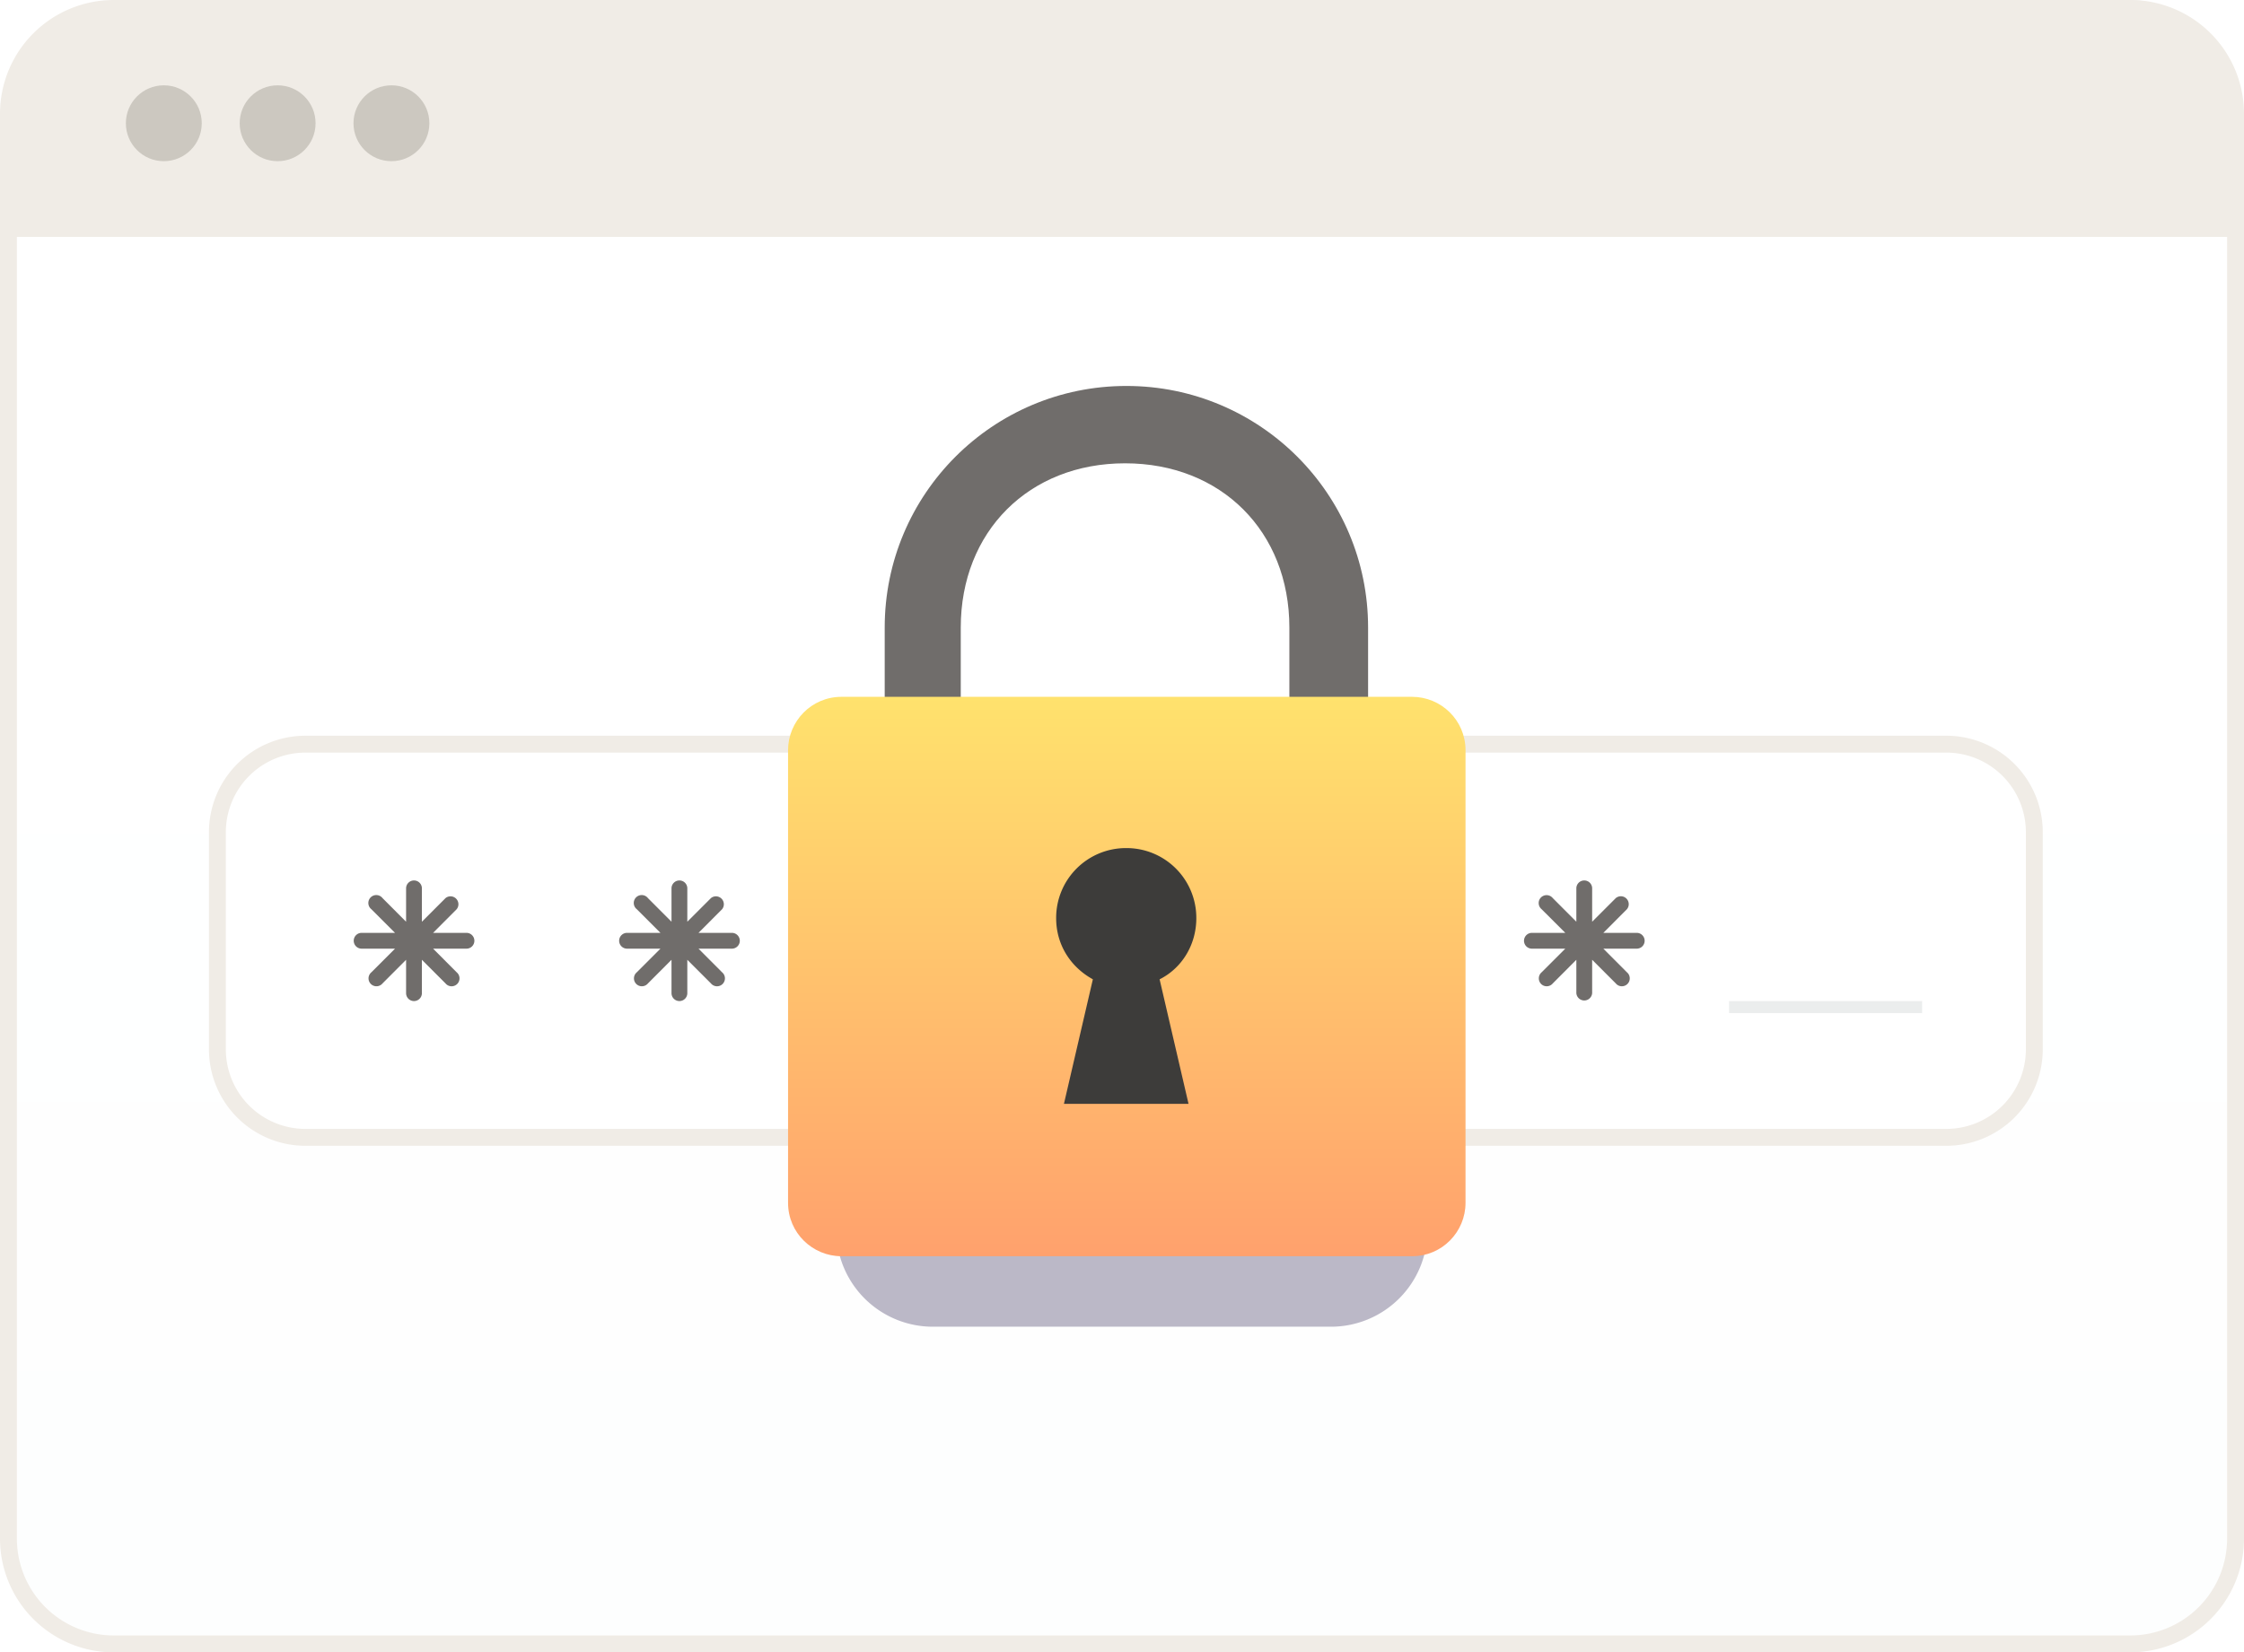 <svg xmlns="http://www.w3.org/2000/svg" width="186" height="137" fill="none" viewBox="0 0 186 137">
  <path fill="#F0ECE6" d="M1 9.43A9.43 9.43 0 0110.43 0h165.88a9.43 9.43 0 019.43 9.43v10.223H1V9.43z"/>
  <path fill="url(#paint0_linear_5741_18638)" d="M1 19.654h184.74v106.914c0 5.21-4.224 9.433-9.434 9.433H10.433A9.433 9.433 0 011 126.568V19.654z"/>
  <path stroke="#F0ECE6" stroke-width="1.4" d="M.7 9.434A8.734 8.734 0 019.434.7h167.132a8.734 8.734 0 018.734 8.734v118.132a8.734 8.734 0 01-8.734 8.734H9.434A8.734 8.734 0 01.7 127.566V9.434z"/>
  <circle cx="13.578" cy="10.219" r="3.145" fill="#CCC8C0"/>
  <circle cx="23.012" cy="10.219" r="3.145" fill="#CCC8C0"/>
  <circle cx="32.445" cy="10.219" r="3.145" fill="#CCC8C0"/>
  <path fill="#fff" stroke="#F0ECE6" stroke-width="1.4" d="M18.02 69a7.3 7.3 0 017.3-7.3h136a7.3 7.3 0 017.3 7.3v18a7.3 7.3 0 01-7.3 7.3h-136a7.3 7.3 0 01-7.3-7.3V69z"/>
  <g filter="url(#filter0_f_5741_18638)" opacity=".3">
    <path fill="#1F1548" d="M69.32 81a8 8 0 018-8h33a8 8 0 018 8v21a8 8 0 01-8 8h-33a8 8 0 01-8-8V81z"/>
  </g>
  <g>
    <path fill="#706D6B" fill-rule="evenodd" d="M73.331 61.59v-9.556C73.331 40.965 82.296 32 93.365 32c11.068 0 20.033 8.965 20.033 20.034v17.342h-6.525V52.034c0-7.97-5.65-13.62-13.619-13.62-7.969 0-13.619 5.65-13.619 13.62v9.556h-6.304z" clip-rule="evenodd"/>
    <path fill="url(#paint1_linear_5741_18638)" d="M117.048 104.155H69.746c-2.397 0-4.426-1.936-4.426-4.426V62.201c0-2.397 1.937-4.426 4.426-4.426h47.302c2.398 0 4.426 1.937 4.426 4.426V99.73c0 2.398-1.936 4.426-4.426 4.426z"/>
    <path fill="#3D3C3A" d="M99.16 76.125a5.785 5.785 0 00-5.809-5.809 5.785 5.785 0 00-5.809 5.81c0 2.212 1.199 4.056 3.043 5.07l-2.398 10.328h10.328l-2.398-10.327c1.844-.922 3.043-2.859 3.043-5.072z"/>
  </g>
  <path fill="#706D6B" d="M38.665 77.345h-2.767l1.954-1.96a.656.656 0 00-.922-.923l-1.96 1.96v-2.767a.655.655 0 00-1.31 0v2.767l-1.955-1.96a.657.657 0 10-.922.923l1.96 1.96h-2.768a.655.655 0 100 1.31h2.768l-1.96 1.96a.655.655 0 10.922.923l1.955-1.96v2.767a.655.655 0 001.31 0v-2.767l1.96 1.96a.653.653 0 00.966.044.655.655 0 00-.044-.967l-1.954-1.96h2.767a.655.655 0 000-1.31zM135.665 77.345h-2.767l1.954-1.96a.656.656 0 00-.473-1.074.654.654 0 00-.449.151l-1.96 1.96v-2.767a.655.655 0 10-1.31 0v2.767l-1.955-1.96a.66.66 0 00-.746-.201.653.653 0 00-.42.648.657.657 0 00.243.476l1.961 1.96h-2.768a.656.656 0 00-.463 1.118c.123.123.29.192.463.192h2.768l-1.961 1.96a.66.66 0 00-.043.966.651.651 0 00.754.124.646.646 0 00.212-.167l1.955-1.96v2.767a.657.657 0 001.31 0v-2.768l1.96 1.96a.646.646 0 00.473.236.658.658 0 00.641-.418.672.672 0 00-.024-.528.664.664 0 00-.168-.212l-1.954-1.96h2.767a.652.652 0 00.655-.655.655.655 0 00-.655-.655zM60.665 77.345h-2.767l1.954-1.96a.656.656 0 00-.922-.923l-1.96 1.96v-2.767a.655.655 0 00-1.31 0v2.767l-1.955-1.96a.657.657 0 10-.922.923l1.96 1.96h-2.768a.655.655 0 100 1.31h2.768l-1.96 1.96a.655.655 0 10.922.923l1.955-1.96v2.767a.655.655 0 001.31 0v-2.767l1.96 1.96a.653.653 0 00.966.044.655.655 0 00-.044-.967l-1.954-1.96h2.767a.655.655 0 000-1.31z"/>
  <path fill="#EBEDED" d="M143.32 83h16v1h-16z"/>
  <defs>
    <linearGradient id="paint0_linear_5741_18638" x1="93.37" x2="93.37" y1="46.776" y2="136.001" gradientUnits="userSpaceOnUse">
      <stop stop-color="#fff"/>
      <stop offset="1" stop-color="#FDFEFE"/>
    </linearGradient>
    <linearGradient id="paint1_linear_5741_18638" x1="93.397" x2="93.397" y1="57.775" y2="104.155" gradientUnits="userSpaceOnUse">
      <stop stop-color="#FFE26D"/>
      <stop offset="1" stop-color="#FFA16D"/>
    </linearGradient>
    <filter id="filter0_f_5741_18638" width="68.4" height="56.4" x="59.62" y="63.3" color-interpolation-filters="sRGB" filterUnits="userSpaceOnUse">
      <feFlood flood-opacity="0" result="BackgroundImageFix"/>
      <feBlend in="SourceGraphic" in2="BackgroundImageFix" result="shape"/>
      <feGaussianBlur result="effect1_foregroundBlur_5741_18638" stdDeviation="4.85"/>
    </filter>
  </defs>
</svg>
